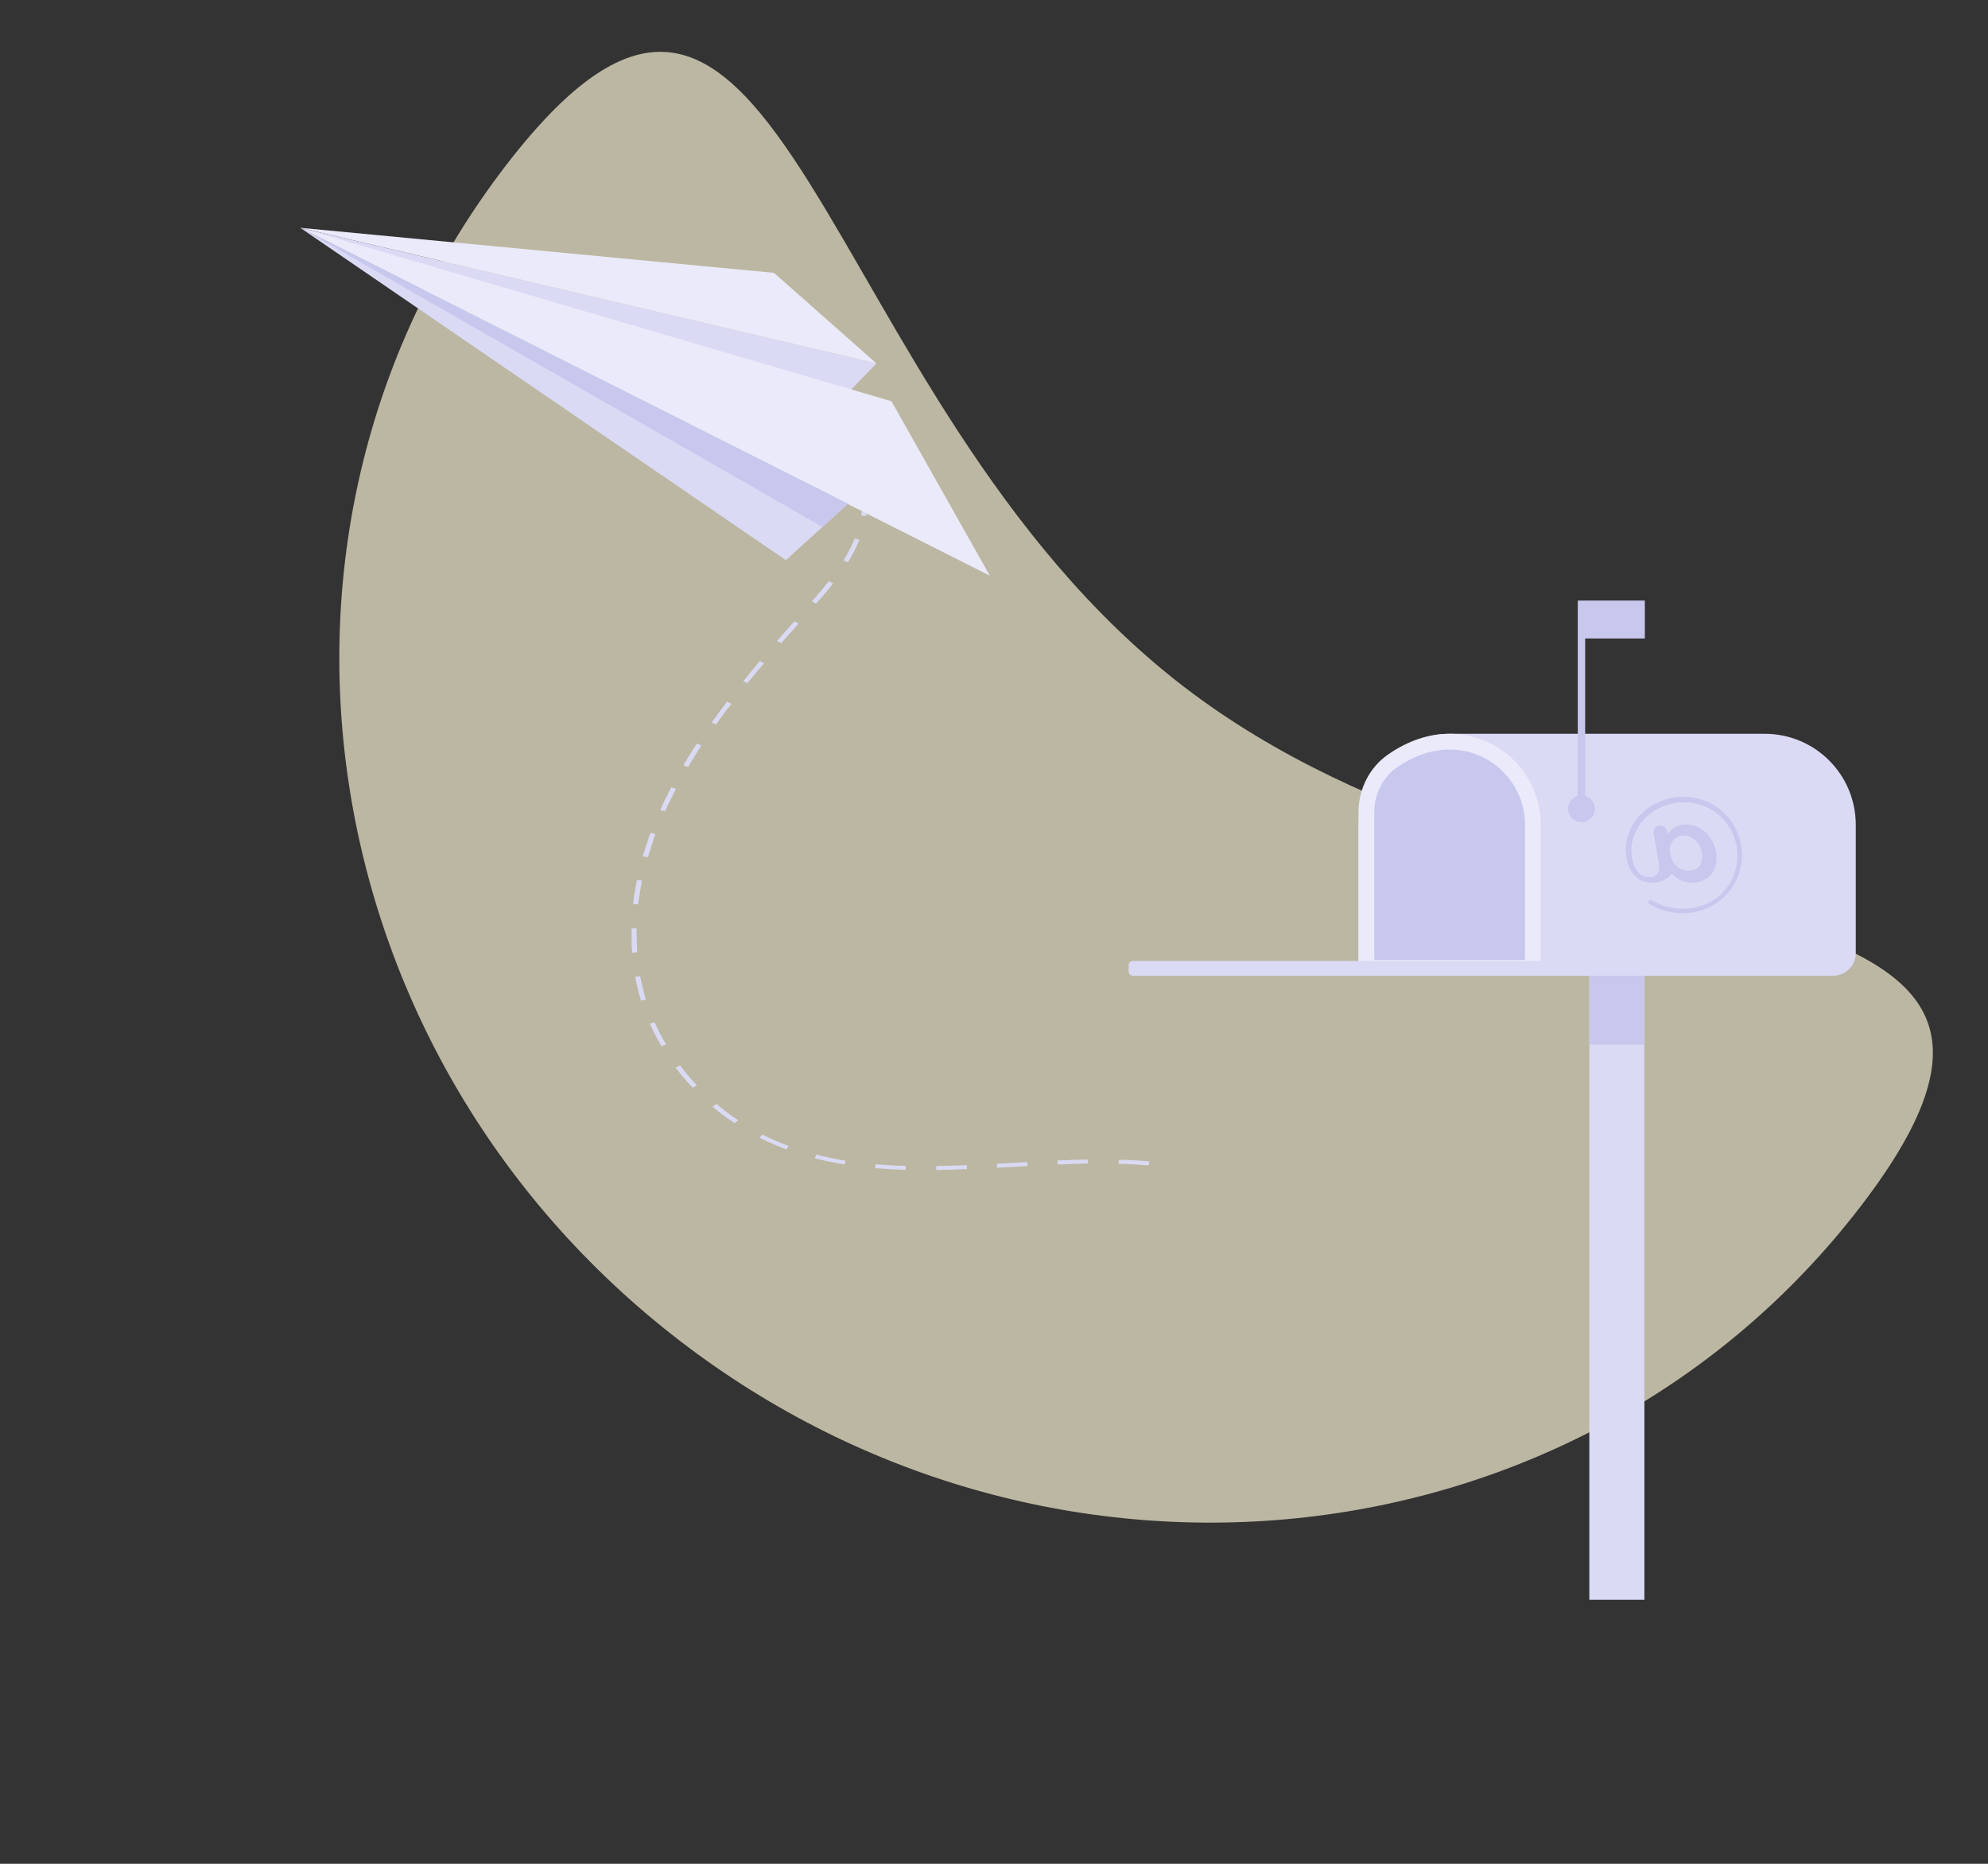 <svg width="384" height="360" viewBox="0 0 384 360" fill="none" xmlns="http://www.w3.org/2000/svg">
<rect x="0" y="0" width="384" height="360" fill="#333333" stroke="none"/>
<path d="M359.262 233.195C305.518 302.99 203.419 314.501 131.217 258.904C59.015 203.308 44.051 101.658 97.794 31.862C151.537 -37.933 156.326 76.932 228.528 132.528C300.73 188.125 413.005 163.399 359.262 233.195Z" fill="#FFF8D8" fill-opacity="0.67"/>
<path d="M262.408 159.336V188.464H354.082C356.495 188.464 358.461 186.499 358.461 184.086V159.336C358.461 149.596 350.598 141.733 340.858 141.733H280.099C270.36 141.733 262.408 149.596 262.408 159.336Z" fill="#DADAF5"/>
<path d="M297.612 188.464V159.336C297.612 149.596 289.75 141.733 280.01 141.733C275.989 141.733 271.969 143.074 268.216 145.665C264.552 148.167 262.408 152.366 262.408 156.923V188.464H297.612Z" fill="#EAEAFA"/>
<path d="M294.574 185.426V159.336C294.574 151.294 288.051 144.771 280.01 144.771C276.614 144.771 273.219 145.933 269.913 148.167C267.143 150.043 265.445 153.349 265.445 156.923V185.426H294.574Z" fill="#C8C8EE"/>
<path d="M218.804 188.464H306.994V185.605H218.804C218.357 185.605 218 185.962 218 186.409V187.66C218 188.107 218.357 188.464 218.804 188.464Z" fill="#DADAF5"/>
<path d="M336.48 165.143C336.48 158.978 331.477 153.885 325.222 153.885C318.968 153.885 314.053 158.71 314.053 164.071C314.053 168.36 316.376 170.505 319.057 170.505C321.023 170.505 322.274 169.7 322.899 168.718C323.793 169.7 325.043 170.505 326.92 170.505C329.511 170.505 331.566 168.628 331.566 165.68C331.566 162.016 328.707 159.246 325.758 159.246C323.882 159.246 322.81 160.14 322.095 161.123L322.006 160.676C321.827 159.872 321.38 159.425 320.665 159.425C319.95 159.425 319.236 160.05 319.414 161.033L320.397 166.573C320.486 167.02 320.487 167.467 320.487 167.645C320.487 168.718 319.772 169.432 318.521 169.432C316.734 169.432 315.125 167.645 315.125 164.161C315.125 159.425 319.504 154.957 325.311 154.957C331.119 154.957 335.587 159.604 335.587 165.233C335.587 170.951 331.209 175.508 325.133 175.508C322.631 175.508 320.844 174.972 319.057 173.9C318.968 173.811 318.878 173.811 318.789 173.811C318.521 173.811 318.342 174.079 318.342 174.257C318.342 174.436 318.431 174.615 318.61 174.615C320.486 175.776 322.631 176.402 325.222 176.402C331.566 176.312 336.48 171.309 336.48 165.143ZM322.542 164.161C322.542 162.552 323.703 161.391 325.222 161.391C327.099 161.391 328.796 163.178 328.796 165.412C328.796 167.199 327.724 168.181 326.116 168.181C324.15 168.181 322.542 166.394 322.542 164.161Z" fill="#C8C8EE"/>
<path d="M306.994 188.464H317.627V309H306.994V188.464Z" fill="#DADAF5"/>
<path d="M306.994 188.464H317.627V201.778H306.994V188.464Z" fill="#C8C8EE"/>
<path d="M302.884 156.208C302.884 157.638 304.046 158.8 305.476 158.8C306.905 158.8 308.067 157.638 308.067 156.208C308.067 154.779 306.905 153.617 305.476 153.617C304.046 153.617 302.884 154.779 302.884 156.208Z" fill="#C8C8EE"/>
<path d="M304.761 116V156.655H306.19V123.327H317.717V116H304.761Z" fill="#C8C8EE"/>
<path d="M180.847 226V225.232C182.674 225.187 184.557 225.142 186.726 225.052L186.783 225.819C184.557 225.91 182.616 225.955 180.847 226ZM174.911 225.955C172.856 225.91 170.916 225.774 169.032 225.639L169.146 224.871C171.03 225.052 172.913 225.142 174.968 225.187L174.911 225.955ZM192.605 225.548L192.548 224.781L198.427 224.464L198.484 225.232L192.605 225.548ZM221.886 225.097C220.059 224.961 218.062 224.826 216.064 224.781L216.121 224.013C218.176 224.058 220.174 224.148 222 224.329L221.886 225.097ZM204.306 224.916L204.249 224.148C206.418 224.058 208.301 224.013 210.128 223.968V224.735C208.358 224.781 206.475 224.826 204.306 224.916ZM163.153 224.916C161.155 224.6 159.272 224.193 157.388 223.742L157.674 223.019C159.443 223.471 161.384 223.877 163.324 224.193L163.153 224.916ZM151.909 222.026C150.139 221.348 148.37 220.58 146.715 219.767L147.228 219.135C148.884 219.948 150.596 220.716 152.308 221.348L151.909 222.026ZM141.92 216.967C140.436 215.974 138.952 214.89 137.639 213.761L138.381 213.219C139.694 214.348 141.121 215.432 142.605 216.38L141.92 216.967ZM133.815 210.103C132.616 208.883 131.532 207.573 130.505 206.219L131.361 205.812C132.388 207.122 133.473 208.432 134.614 209.651L133.815 210.103ZM127.765 202.064C126.909 200.663 126.167 199.173 125.539 197.728L126.452 197.457C127.08 198.902 127.822 200.347 128.678 201.747L127.765 202.064ZM123.827 193.257C123.712 192.805 123.541 192.399 123.427 191.947C123.142 190.863 122.913 189.779 122.685 188.65L123.655 188.56C123.884 189.644 124.112 190.728 124.397 191.811C124.511 192.218 124.626 192.67 124.74 193.076L123.827 193.257ZM122.114 183.998C122 182.869 122 181.65 122 180.475C122 180.069 122 179.708 122 179.301H122.97C122.97 179.708 122.97 180.069 122.97 180.475C122.97 181.65 123.027 182.779 123.084 183.953L122.114 183.998ZM123.256 174.695L122.285 174.604C122.457 173.069 122.742 171.488 123.027 169.953L123.998 170.088C123.712 171.669 123.484 173.204 123.256 174.695ZM125.139 165.572L124.169 165.391C124.626 163.901 125.082 162.365 125.653 160.875L126.566 161.101C126.11 162.591 125.596 164.126 125.139 165.572ZM128.45 156.72L127.537 156.449C127.993 155.365 128.507 154.326 129.078 153.242C129.249 152.836 129.477 152.474 129.648 152.068L130.562 152.384C130.333 152.79 130.162 153.152 129.991 153.558C129.42 154.597 128.906 155.636 128.45 156.72ZM132.902 148.139L131.989 147.823C132.788 146.468 133.701 145.022 134.614 143.622L135.47 143.984C134.614 145.384 133.701 146.784 132.902 148.139ZM138.324 139.919L137.468 139.558C138.381 138.248 139.409 136.893 140.436 135.538L141.292 135.945C140.208 137.254 139.237 138.609 138.324 139.919ZM144.374 131.97L143.575 131.564C144.66 130.254 145.687 128.944 146.772 127.68L147.571 128.131C146.486 129.351 145.402 130.661 144.374 131.97ZM150.881 124.247L150.082 123.796C151.224 122.531 152.308 121.267 153.45 120.002L154.249 120.454C153.107 121.718 152.023 122.983 150.881 124.247ZM157.616 116.615L156.817 116.163C158.13 114.673 159.158 113.453 160.071 112.279L160.927 112.686C160.014 113.905 158.929 115.124 157.616 116.615ZM163.781 108.621L162.925 108.26C163.838 106.814 164.523 105.414 165.094 104.014L166.007 104.24C165.436 105.73 164.694 107.131 163.781 108.621ZM167.32 99.679L166.349 99.588C166.521 98.64 166.578 97.691 166.578 96.698C166.578 96.156 166.578 95.569 166.521 95.027L167.491 94.982C167.548 95.569 167.548 96.156 167.548 96.698C167.548 97.691 167.434 98.685 167.32 99.679ZM165.55 90.51C165.094 89.02 164.466 87.575 163.667 86.175L164.58 85.859C165.379 87.304 166.064 88.794 166.521 90.33L165.55 90.51ZM160.813 82.2C159.728 80.936 158.473 79.762 157.103 78.723L157.788 78.181C159.215 79.265 160.47 80.484 161.612 81.794L160.813 82.2ZM152.594 75.832C150.995 75.019 149.283 74.297 147.457 73.71L147.856 72.987C149.683 73.574 151.509 74.342 153.107 75.2L152.594 75.832ZM124.854 73.123L124.511 72.4C126.338 71.858 128.336 71.497 130.276 71.271L130.448 72.039C128.507 72.264 126.623 72.626 124.854 73.123ZM141.977 72.355C140.094 72.039 138.153 71.858 136.212 71.768L136.269 71C138.267 71.045 140.265 71.271 142.205 71.587L141.977 72.355Z" fill="#DADAF5"/>
<path d="M58 44L169.3 70.2L162.2 77.5L58 44Z" fill="#DADAF5"/>
<path d="M58 44L191.2 111.2L172.2 77.5L58 44Z" fill="#EAEAFA"/>
<path d="M58 44L149.5 52.7L169.3 70.2L58 44Z" fill="#EAEAFA"/>
<path d="M163.8 97.3L151.8 108.2L58 44L163.8 97.3Z" fill="#DADAF5"/>
<path d="M163.8 97.3L158.9 101.8L58 44L163.8 97.3Z" fill="#C8C8EE"/>
</svg>
